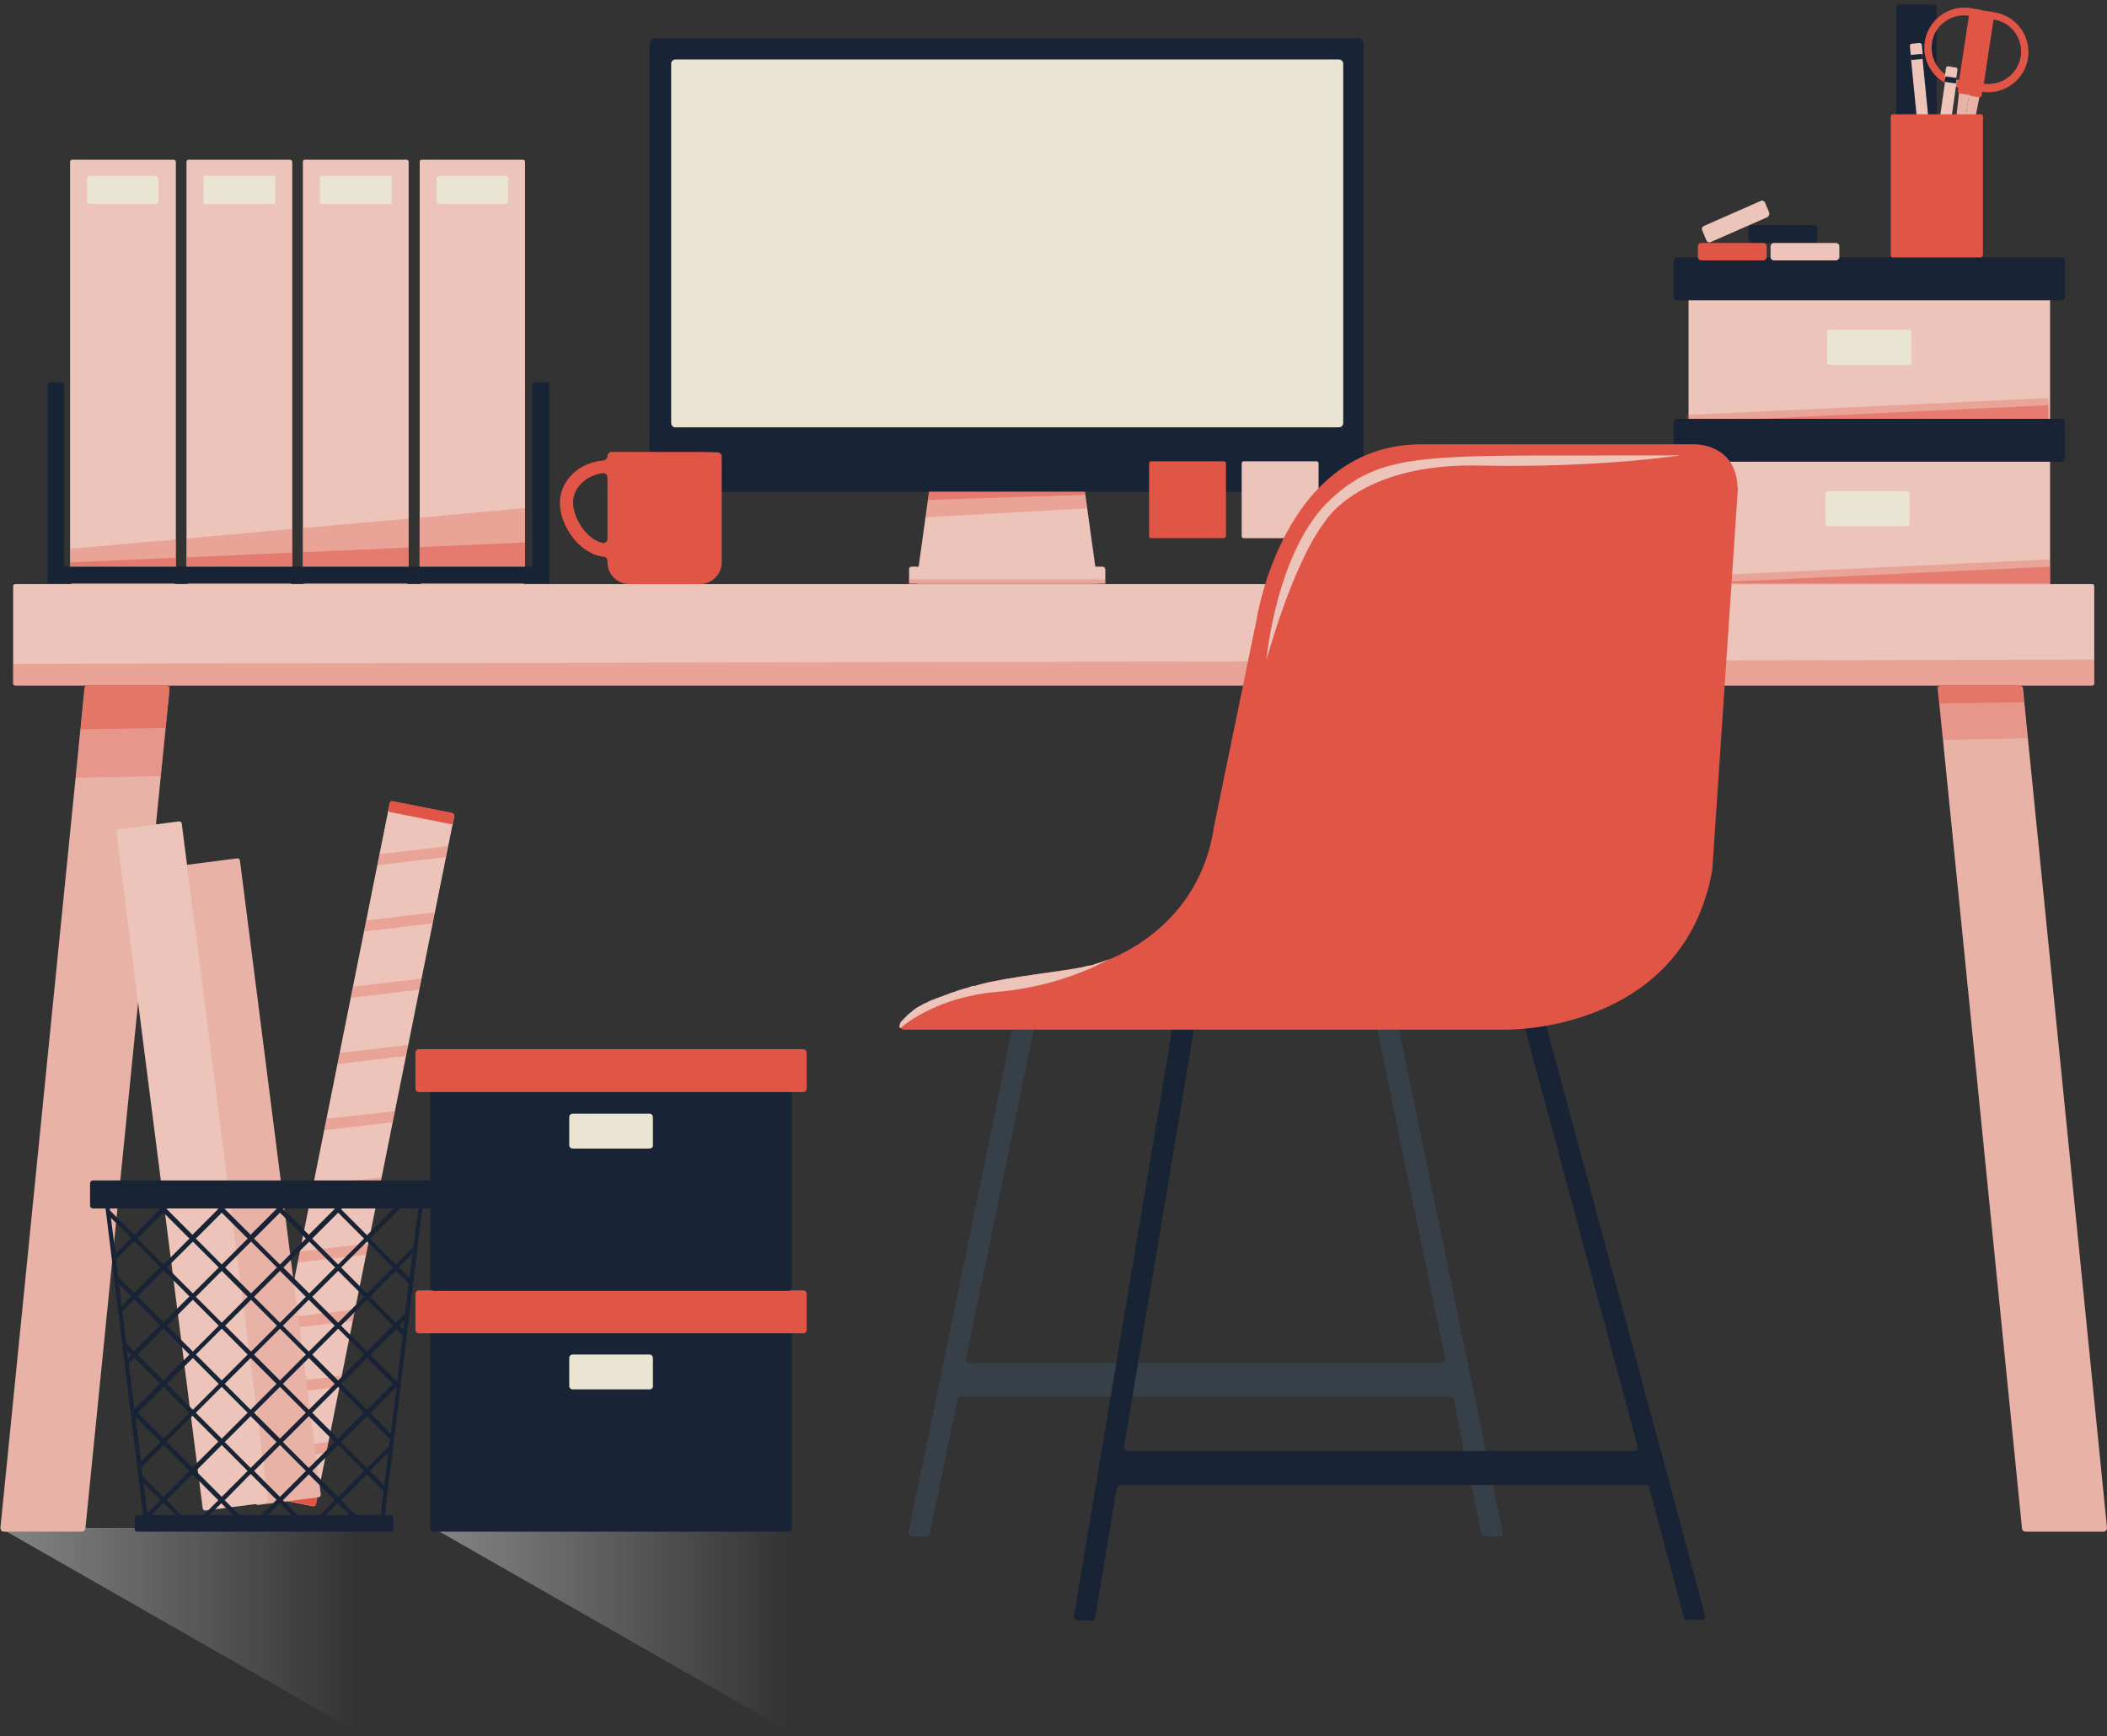 <?xml version="1.0" encoding="utf-8"?>
<!-- Generator: Adobe Illustrator 23.1.0, SVG Export Plug-In . SVG Version: 6.00 Build 0)  -->
<svg version="1.1" id="Layer_1" xmlns="http://www.w3.org/2000/svg" xmlns:xlink="http://www.w3.org/1999/xlink" x="0px" y="0px"
	 viewBox="0 0 496 408.7" style="enable-background:new 0 0 496 408.7;" xml:space="preserve">
<rect x="0" y="0" width="496" height="408.7" fill="#333333" stroke="none"/>
<style type="text/css">
	.st0{fill:#ECC4B9;}
	.st1{fill:#182335;}
	.st2{fill:#EAE5D2;}
	.st3{opacity:0.3;fill:#E15546;enable-background:new    ;}
	.st4{opacity:0.49;fill:#E15546;enable-background:new    ;}
	.st5{opacity:0.4;}
	.st6{fill:url(#SVGID_1_);}
	.st7{fill:url(#SVGID_2_);}
	.st8{fill:#E15546;}
	.st9{opacity:0.5;fill:#E15546;enable-background:new    ;}
	.st10{fill:#E8B2A6;}
	.st11{opacity:0.5;}
	.st12{fill:#374049;}
</style>
<path class="st0" d="M68.8,38.1v98.8c0,0.3-0.2,0.5-0.5,0.5H44.4c-0.3,0-0.5-0.2-0.5-0.5V38.1c0-0.3,0.2-0.5,0.5-0.5h23.8
	C68.5,37.6,68.8,37.8,68.8,38.1z"/>
<path class="st0" d="M96.2,38.1v98.8c0,0.3-0.2,0.5-0.5,0.5H71.8c-0.3,0-0.5-0.2-0.5-0.5V38.1c0-0.3,0.2-0.5,0.5-0.5h23.8
	C96,37.6,96.2,37.8,96.2,38.1z"/>
<path class="st0" d="M123.6,38.1v98.8c0,0.3-0.2,0.5-0.5,0.5H99.3c-0.3,0-0.5-0.2-0.5-0.5V38.1c0-0.3,0.2-0.5,0.5-0.5h23.8
	C123.4,37.6,123.6,37.8,123.6,38.1z"/>
<g>
	<g>
		<rect x="397.5" y="70.6" class="st0" width="85.1" height="28.9"/>
		<path class="st1" d="M485.3,60.6h-90.5c-0.4,0-0.8,0.3-0.8,0.8v8.5c0,0.4,0.3,0.8,0.8,0.8h90.5c0.4,0,0.8-0.3,0.8-0.8v-8.5
			C486,60.9,485.7,60.6,485.3,60.6z"/>
	</g>
	<path class="st2" d="M449.3,85.9h-18.6c-0.3,0-0.6-0.3-0.6-0.6v-7.1c0-0.3,0.3-0.6,0.6-0.6h18.6c0.3,0,0.6,0.3,0.6,0.6v7.1
		C450,85.6,449.7,85.9,449.3,85.9z"/>
</g>
<polygon class="st3" points="482.2,99.4 397.1,99.4 397.1,97.7 482.2,93.7 "/>
<polygon class="st4" points="482.2,99.4 397.1,99.4 397.1,99.4 482.2,95.4 "/>
<g class="st5">
	
		<linearGradient id="SVGID_1_" gradientUnits="userSpaceOnUse" x1="0" y1="26.3" x2="84" y2="26.3" gradientTransform="matrix(1 0 0 -1 0 410)">
		<stop  offset="0" style="stop-color:#FFFFFF"/>
		<stop  offset="1" style="stop-color:#FFFFFF;stop-opacity:0"/>
	</linearGradient>
	<polygon class="st6" points="84,407.7 0,359.7 20,359.7 84,359.7 	"/>
</g>
<g class="st5">
	
		<linearGradient id="SVGID_2_" gradientUnits="userSpaceOnUse" x1="101.858" y1="26.3" x2="185.858" y2="26.3" gradientTransform="matrix(1 0 0 -1 0 410)">
		<stop  offset="0" style="stop-color:#FFFFFF"/>
		<stop  offset="1" style="stop-color:#FFFFFF;stop-opacity:0"/>
	</linearGradient>
	<polygon class="st7" points="185.9,407.7 101.9,359.7 121.9,359.7 185.9,359.7 	"/>
</g>
<g>
	<g>
		<rect x="397.5" y="108.6" class="st0" width="85.1" height="28.9"/>
		<path class="st1" d="M485.3,98.6h-90.5c-0.4,0-0.8,0.3-0.8,0.8v8.5c0,0.4,0.3,0.8,0.8,0.8h90.5c0.4,0,0.8-0.3,0.8-0.8v-8.5
			C486,98.9,485.7,98.6,485.3,98.6z"/>
	</g>
	<path class="st2" d="M448.9,123.9h-18.6c-0.3,0-0.6-0.3-0.6-0.6v-7.1c0-0.3,0.3-0.6,0.6-0.6h18.6c0.3,0,0.6,0.3,0.6,0.6v7.1
		C449.6,123.6,449.3,123.9,448.9,123.9z"/>
</g>
<path class="st0" d="M41.4,38.1v98.8c0,0.3-0.2,0.5-0.5,0.5H17c-0.3,0-0.5-0.2-0.5-0.5V38.1c0-0.3,0.2-0.5,0.5-0.5h23.8
	C41.1,37.6,41.4,37.8,41.4,38.1z"/>
<path class="st2" d="M36.7,48H21.1c-0.3,0-0.6-0.3-0.6-0.6V42c0-0.3,0.3-0.6,0.6-0.6h15.6c0.3,0,0.6,0.3,0.6,0.6v5.4
	C37.3,47.7,37.1,48,36.7,48z"/>
<g>
	<g>
		<path class="st1" d="M185.5,360.6h-83.3c-0.5,0-0.9-0.4-0.9-0.9v-47.1c0-0.5,0.4-0.9,0.9-0.9h83.3c0.5,0,0.9,0.4,0.9,0.9v47.1
			C186.4,360.2,186,360.6,185.5,360.6z"/>
		<path class="st8" d="M189.1,303.8H98.6c-0.4,0-0.8,0.3-0.8,0.8v8.5c0,0.4,0.3,0.8,0.8,0.8h90.5c0.4,0,0.8-0.3,0.8-0.8v-8.5
			C189.9,304.1,189.5,303.8,189.1,303.8z"/>
	</g>
	<path class="st2" d="M152.9,327.1h-18.1c-0.5,0-0.8-0.4-0.8-0.8v-6.6c0-0.5,0.4-0.8,0.8-0.8h18.1c0.5,0,0.8,0.4,0.8,0.8v6.6
		C153.8,326.7,153.4,327.1,152.9,327.1z"/>
</g>
<g>
	<g>
		<path class="st1" d="M185.5,303.9h-83.3c-0.5,0-0.9-0.4-0.9-0.9v-47.1c0-0.5,0.4-0.9,0.9-0.9h83.3c0.5,0,0.9,0.4,0.9,0.9V303
			C186.4,303.5,186,303.9,185.5,303.9z"/>
		<path class="st8" d="M189.1,247H98.6c-0.4,0-0.8,0.3-0.8,0.8v8.5c0,0.4,0.3,0.8,0.8,0.8h90.5c0.4,0,0.8-0.3,0.8-0.8v-8.5
			C189.9,247.4,189.5,247,189.1,247z"/>
	</g>
	<path class="st2" d="M152.9,270.4h-18.1c-0.5,0-0.8-0.4-0.8-0.8V263c0-0.5,0.4-0.8,0.8-0.8h18.1c0.5,0,0.8,0.4,0.8,0.8v6.6
		C153.8,270,153.4,270.4,152.9,270.4z"/>
</g>
<g>
	<path class="st1" d="M319.7,115.8H154.3c-0.7,0-1.4-0.6-1.4-1.4v-104c0-0.7,0.6-1.4,1.4-1.4h165.3c0.7,0,1.4,0.6,1.4,1.4v104
		C321,115.1,320.4,115.8,319.7,115.8z"/>
	<polygon class="st0" points="258.4,137.4 215.7,137.4 218.7,115.8 255.4,115.8 	"/>
	<path class="st2" d="M158,99.6V15c0-0.5,0.4-1,1-1h156.2c0.5,0,1,0.4,1,1v84.6c0,0.5-0.4,1-1,1H158.9
		C158.4,100.6,158,100.1,158,99.6z"/>
	<polygon class="st3" points="255.9,119.7 255.4,115.8 218.7,115.8 217.8,121.8 	"/>
	<path class="st0" d="M259.5,133.4h-44.9c-0.4,0-0.6,0.3-0.6,0.6v3.4h46.2V134C260.1,133.6,259.8,133.4,259.5,133.4z"/>
	<polygon class="st9" points="255.5,116.5 255.4,115.8 218.7,115.8 218.4,117.7 	"/>
</g>
<path class="st8" d="M288.1,126.7H271c-0.3,0-0.5-0.2-0.5-0.5v-17.1c0-0.3,0.2-0.5,0.5-0.5h17.1c0.3,0,0.5,0.2,0.5,0.5v17.1
	C288.6,126.5,288.3,126.7,288.1,126.7z"/>
<path class="st0" d="M309.9,126.7h-17.1c-0.3,0-0.5-0.2-0.5-0.5v-17.1c0-0.3,0.2-0.5,0.5-0.5h17.1c0.3,0,0.5,0.2,0.5,0.5v17.1
	C310.4,126.5,310.2,126.7,309.9,126.7z"/>
<path class="st0" d="M492.5,161.4H3.6c-0.3,0-0.5-0.2-0.5-0.5V138c0-0.3,0.2-0.5,0.5-0.5h488.9c0.3,0,0.5,0.2,0.5,0.5v22.9
	C493,161.2,492.8,161.4,492.5,161.4z"/>
<g>
	<path class="st10" d="M19.3,360.6H0.9c-0.5,0-0.8-0.4-0.8-0.9l19.8-197.6c0-0.4,0.4-0.7,0.8-0.7h18.4c0.5,0,0.8,0.4,0.8,0.9
		L20.1,359.9C20,360.3,19.7,360.6,19.3,360.6z"/>
	<path class="st10" d="M495.2,360.6h-18.4c-0.4,0-0.8-0.3-0.8-0.7l-19.8-197.6c0-0.5,0.3-0.9,0.8-0.9h18.4c0.4,0,0.8,0.3,0.8,0.7
		L496,359.7C496,360.2,495.6,360.6,495.2,360.6z"/>
</g>
<polygon class="st3" points="37.9,182.7 40,161.4 20,161.4 17.8,183.1 "/>
<polygon class="st3" points="477.3,173.8 476,161.4 456,161.4 457.3,174.2 "/>
<g class="st11">
	<polygon class="st8" points="39,171.4 40,161.4 20,161.4 19,171.7 	"/>
	<g>
		<g>
			<polygon class="st8" points="476.4,165.3 476,161.4 456,161.4 456.5,165.6 			"/>
		</g>
	</g>
</g>
<path class="st3" d="M492.5,161.4H3.5c-0.3,0-0.5-0.2-0.5-0.5v-4.1c0-0.3,0.2-0.5,0.5-0.5l489-1c0.3,0,0.5,0.2,0.5,0.5v5.1
	C493,161.2,492.8,161.4,492.5,161.4z"/>
<g>
	<path class="st12" d="M218.9,361l6.5-31.5c0.1-0.4,0.4-0.7,0.8-0.7h115.2c0.4,0,0.7,0.3,0.8,0.7l6.5,31.5c0.1,0.4,0.4,0.7,0.8,0.7
		h3.4c0.5,0,0.9-0.5,0.8-1l-24.7-120c-0.1-0.5-0.5-0.7-1-0.7l-3.2,0.7c-0.5,0.1-0.7,0.5-0.7,1l16.1,78.2c0.1,0.5-0.3,1-0.8,1H228.2
		c-0.5,0-0.9-0.5-0.8-1l16.1-78.2c0.1-0.5-0.2-0.9-0.7-1l-3.2-0.7c-0.5-0.1-0.9,0.2-1,0.7l-24.7,120c-0.1,0.5,0.3,1,0.8,1h3.4
		C218.5,361.7,218.8,361.4,218.9,361z"/>
	<path class="st1" d="M257.8,380.8l5.1-30.5c0.1-0.4,0.4-0.7,0.8-0.7h123.7c0.4,0,0.7,0.3,0.8,0.6l8.2,30.6c0.1,0.4,0.4,0.6,0.8,0.6
		h3.4c0.6,0,1-0.5,0.8-1.1l-37.7-139.9c-0.1-0.4-0.6-0.7-1-0.6l-3.2,0.9c-0.4,0.1-0.7,0.6-0.6,1l26.6,98.8c0.1,0.5-0.3,1.1-0.8,1.1
		H265.4c-0.5,0-0.9-0.5-0.8-1l16.6-99.1c0.1-0.5-0.2-0.9-0.7-1l-3.3-0.5c-0.5-0.1-0.9,0.2-1,0.7l-23.4,139.8c-0.1,0.5,0.3,1,0.8,1
		h3.4C257.4,381.5,257.8,381.2,257.8,380.8z"/>
	<path class="st8" d="M409,114.1c-0.7-9-8.7-9.5-10.1-9.5h-64.3c-32.4,0-38.7,40.8-38.7,40.8l-10.1,49.1
		c-3.3,23-22.7,31.3-28.7,32.7c-0.6,0.1-1.2,0.2-1.8,0.4c-5.5,1.1-17.4,2.3-24,4c-14.6,3.9-18.2,7.8-19.2,9.7
		c-0.3,0.5,0.1,1.1,0.7,1.1h18.5h47.6h14h62c4.2,0,41.8-1.4,48.2-37.7v-0.1l6-89.5C409,114.7,409,114.4,409,114.1z"/>
	<path class="st0" d="M395.6,107.2c-58.2,0.3-69.2-1.7-82.2,10.2s-15.3,38.1-15.3,38.1s6.1-22.7,13.8-32.7c0,0,8.1-13.8,36.3-13.2
		S395.6,107.2,395.6,107.2z"/>
	<path class="st0" d="M229.1,232.1c-0.4,0.1-0.8,0.2-1.2,0.4c-0.1,0-0.2,0.1-0.4,0.1c-0.5,0.1-1,0.3-1.4,0.4c-0.1,0-0.2,0.1-0.3,0.1
		c-0.4,0.1-0.7,0.2-1.1,0.4c-0.1,0-0.2,0.1-0.4,0.1c-0.4,0.1-0.7,0.3-1.1,0.4c-0.1,0-0.1,0-0.2,0.1c-0.4,0.1-0.8,0.3-1.1,0.4
		c-0.1,0-0.2,0.1-0.3,0.1c-0.3,0.1-0.6,0.2-0.8,0.3c-0.1,0-0.2,0.1-0.3,0.1c-0.3,0.1-0.7,0.3-1,0.4h-0.1c-0.3,0.1-0.6,0.3-0.8,0.4
		c-0.1,0-0.2,0.1-0.2,0.1c-0.2,0.1-0.4,0.2-0.7,0.3c-0.1,0-0.1,0.1-0.2,0.1c-0.3,0.1-0.5,0.3-0.7,0.4c-0.1,0-0.1,0.1-0.2,0.1
		c-0.2,0.1-0.4,0.2-0.5,0.3c-0.1,0-0.1,0.1-0.2,0.1c-0.2,0.1-0.4,0.2-0.6,0.4l0,0c-0.2,0.1-0.4,0.3-0.5,0.4l-0.1,0.1
		c-0.1,0.1-0.3,0.2-0.4,0.3l-0.1,0.1c-0.1,0.1-0.3,0.2-0.4,0.3c0,0,0,0-0.1,0.1s-0.2,0.2-0.3,0.3l-0.1,0.1c-0.1,0.1-0.2,0.2-0.3,0.3
		c0,0,0,0-0.1,0.1s-0.2,0.2-0.3,0.3c0,0,0,0.1-0.1,0.1c-0.1,0.1-0.1,0.1-0.2,0.2c0,0,0,0.1-0.1,0.1c-0.1,0.1-0.1,0.2-0.2,0.3l0,0
		c-0.1,0.1-0.1,0.2-0.1,0.2s0,0,0,0.1s-0.1,0.1-0.1,0.2c0,0,0,0,0,0.1l0,0c-0.1,0.3-0.1,0.6,0.1,0.8c1.7-1.5,9.5-7.5,23-8.6
		c15.5-1.3,26.2-7.7,26.2-7.7l0,0c-0.4,0.2-0.9,0.3-1.3,0.5l0,0c-0.8,0.3-1.5,0.5-2.1,0.7c-0.1,0-0.1,0-0.2,0.1
		c-0.3,0.1-0.6,0.2-0.8,0.2c-0.6,0.1-1.2,0.2-1.8,0.4c-5.5,1.1-17.4,2.3-24,4c-0.6,0.2-1.1,0.3-1.6,0.5
		C229.4,232,229.3,232,229.1,232.1z"/>
</g>
<rect x="213.9" y="136.4" class="st3" width="46.2" height="1"/>
<g>
	<path class="st0" d="M73.6,354.6l-13.7-2.7c-0.4-0.1-0.7-0.5-0.6-0.9l32.4-161.7c0.1-0.4,0.5-0.7,0.9-0.6l13.7,2.7
		c0.4,0.1,0.7,0.5,0.6,0.9L74.4,354C74.4,354.4,74,354.7,73.6,354.6z"/>
	<path class="st8" d="M106.5,191.4l-14.1-2.8c-0.3-0.1-0.6,0.1-0.6,0.4l-0.3,1.6c-0.1,0.3,0.1,0.6,0.4,0.6L106,194
		c0.3,0.1,0.6-0.1,0.6-0.4l0.3-1.6C107,191.7,106.8,191.5,106.5,191.4z"/>
	<path class="st8" d="M74.3,352l-14.2-2.8c-0.3-0.1-0.5,0.1-0.6,0.4l-0.3,1.6c-0.1,0.3,0.1,0.5,0.4,0.6l14.2,2.8
		c0.3,0.1,0.5-0.1,0.6-0.4l0.3-1.6C74.8,352.3,74.6,352.1,74.3,352z"/>
	<g>
		<polygon class="st3" points="77.3,339.5 61.2,341.4 60.7,344 76.8,342.1 		"/>
		<polygon class="st3" points="80.5,323.9 64.3,325.8 63.8,328.4 79.9,326.5 		"/>
		<polygon class="st3" points="83.6,308.3 67.5,310.2 66.9,312.8 83.1,311 		"/>
		<polygon class="st3" points="86.7,292.8 70.6,294.6 70.1,297.2 86.2,295.4 		"/>
		<polygon class="st3" points="89.8,277.2 73.7,279 73.2,281.6 89.3,279.8 		"/>
		<polygon class="st3" points="93,261.6 76.8,263.4 76.3,266.1 92.4,264.2 		"/>
		<polygon class="st3" points="96.1,246 80,247.9 79.4,250.5 95.6,248.6 		"/>
		<polygon class="st3" points="99.2,230.4 83.1,232.3 82.6,234.9 98.7,233 		"/>
		<polygon class="st3" points="102.3,214.8 86.2,216.7 85.7,219.3 101.8,217.4 		"/>
		<polygon class="st3" points="105.5,199.2 89.3,201.1 88.8,203.7 104.9,201.8 		"/>
	</g>
</g>
<path class="st10" d="M74.9,352.5l-14,1.8c-0.4,0.1-0.8-0.2-0.8-0.6l-19-149c-0.1-0.4,0.2-0.8,0.6-0.8l14-1.8
	c0.4-0.1,0.8,0.2,0.8,0.6l19,149C75.6,352.1,75.3,352.5,74.9,352.5z"/>
<path class="st0" d="M62.5,353.8l-14,1.8c-0.4,0.1-0.8-0.2-0.8-0.6L27.4,196c-0.1-0.4,0.2-0.8,0.6-0.8l14-1.8
	c0.4-0.1,0.8,0.2,0.8,0.6l20.3,159C63.2,353.3,62.9,353.7,62.5,353.8z"/>
<g>
	<path class="st1" d="M102.4,284.5H21.9c-0.4,0-0.7-0.3-0.7-0.7v-5.2c0-0.4,0.3-0.7,0.7-0.7h80.6c0.4,0,0.7,0.3,0.7,0.7v5.2
		C103.2,284.1,102.9,284.5,102.4,284.5z"/>
	<path class="st1" d="M92,360.6H32.3c-0.4,0-0.6-0.3-0.6-0.6v-2.7c0-0.4,0.3-0.6,0.6-0.6H92c0.4,0,0.6,0.3,0.6,0.6v2.7
		C92.6,360.3,92.3,360.6,92,360.6z"/>
	<path class="st1" d="M24.5,281.6l9.2,75.1l0.2,2v0.3h56.4l9.5-77.5H24.5V281.6z M94.6,282.6l-8.2,8.2l-6.1-6.1l2-2h12.3V282.6z
		 M85.7,332.6l-6.1,6.1l-6.1-6.1l6.1-6.1L85.7,332.6L85.7,332.6L85.7,332.6z M85.7,318.9l-6.1,6.1l-6.1-6.1l6.1-6.1L85.7,318.9
		L85.7,318.9L85.7,318.9z M66.6,312.1l6.1-6.1l6.1,6.1l-6.1,6.1L66.6,312.1z M72,318.9l-6.1,6.1l-6.1-6.1l6.1-6.1L72,318.9z
		 M65.9,311.4l-6.1-6.1l6.1-6.1l6.1,6.1L65.9,311.4z M65.2,312.1l-6.1,6.1l-6.1-6.1l6.1-6.1L65.2,312.1z M58.3,318.9l-6.1,6.1
		l-6.1-6.1l6.1-6.1L58.3,318.9z M52.2,311.4l-6.1-6.1l6.1-6.1l6.1,6.1L52.2,311.4z M51.5,312.1l-6.1,6.1l-6.1-6.1l6.1-6.1
		L51.5,312.1z M51.5,325.8l-6.1,6.1l-6.1-6.1l6.1-6.1L51.5,325.8z M52.2,326.5l6.1,6.1l-6.1,6.1l-6.1-6.1L52.2,326.5z M52.9,325.8
		l6.1-6.1l6.1,6.1l-6.1,6.1L52.9,325.8z M65.9,326.5l6.1,6.1l-6.1,6.1l-6.1-6.1L65.9,326.5z M66.6,325.8l6.1-6.1l6.1,6.1l-6.1,6.1
		L66.6,325.8z M79.6,311.4l-6.1-6.1l6.1-6.1l6.1,6.1L79.6,311.4z M79.6,297.7l-6.1-6.1l6.1-6.1l6.1,6.1L79.6,297.7z M78.9,298.4
		l-6.1,6.1l-6.1-6.1l6.1-6.1L78.9,298.4z M65.9,297.7l-6.1-6.1l6.1-6.1l6.1,6.1L65.9,297.7z M65.2,298.4l-6.1,6.1l-6.1-6.1l6.1-6.1
		L65.2,298.4z M52.2,297.7l-6.1-6.1l6.1-6.1l6.1,6.1L52.2,297.7z M51.5,298.4l-6.1,6.1l-6.1-6.1l6.1-6.1L51.5,298.4z M38.5,297.7
		l-6.1-6.1l6.1-6.1l6.1,6.1L38.5,297.7z M44.6,305.2l-6.1,6.1l-6.1-6.1l6.1-6.1L44.6,305.2z M44.6,318.9l-6.1,6.1l-6.1-6.1l6.1-6.1
		L44.6,318.9z M44.6,332.6l-6.1,6.1l-6.1-6.1l6.1-6.1L44.6,332.6z M45.3,333.3l6.1,6.1l-6.1,6.1l-6.1-6.1L45.3,333.3z M52.2,340.2
		l6.1,6.1l-6.1,6.1l-6.1-6.1L52.2,340.2z M52.9,339.5l6.1-6.1l6.1,6.1l-6.1,6.1L52.9,339.5z M65.9,340.2l6.1,6.1l-6.1,6.1l-6.1-6.1
		L65.9,340.2z M66.6,339.5l6.1-6.1l6.1,6.1l-6.1,6.1L66.6,339.5z M79.6,340.2l6.1,6.1l-6.1,6.1l-6.1-6.1L79.6,340.2z M80.3,325.8
		l6.1-6.1l6.1,6.1l-6.1,6.1L80.3,325.8z M80.3,312.1l6.1-6.1l6.1,6.1l-6.1,6.1L80.3,312.1z M86.4,304.5l-6.1-6.1l6.1-6.1l6.1,6.1
		L86.4,304.5z M80.9,282.6l-1.3,1.3l-1.3-1.3H80.9z M76.8,282.6l2,2l-6.1,6.1l-6.1-6.1l2-2H76.8z M67.2,282.6l-1.3,1.3l-1.3-1.3
		H67.2z M63.1,282.6l2,2l-6.1,6.1l-6.1-6.1l2-2H63.1z M53.5,282.6l-1.3,1.3l-1.3-1.3H53.5z M49.4,282.6l2,2l-6.1,6.1l-6.1-6.1l2-2
		H49.4z M39.8,282.6l-1.3,1.3l-1.3-1.3H39.8z M25.6,282.6h10.1l2,2l-6.1,6.1l-5.7-5.7L25.6,282.6z M26.1,286.7l4.8,4.8l-3.7,3.7
		L26.1,286.7z M27.3,296.5l4.3-4.3l6.1,6.1l-6.1,6.1l-3.8-3.8L27.3,296.5z M28,302.3l2.9,2.9l-2.3,2.3L28,302.3z M28.8,308.7
		l2.8-2.8l6.1,6.1l-6.1,6.1l-1.9-1.9L28.8,308.7z M29.9,318l1,1l-0.8,0.8L29.9,318z M30.3,320.9l1.3-1.3l6.1,6.1l-6.1,6.1
		L30.3,320.9z M31.9,333.6l5.9,5.9l-4.6,4.6L31.9,333.6z M33.6,347.6l-0.3-2.2l5.2-5.2l6.1,6.1l-6.1,6.1L33.6,347.6z M33.8,349.2
		l4,4l-3.1,3.1L33.8,349.2z M34.9,358.1l-0.1-0.6l3.7-3.7l4.2,4.2h-7.8V358.1z M44.1,358.1l-4.9-4.9l6.1-6.1l6.1,6.1l-4.9,4.9H44.1z
		 M47.9,358.1l4.2-4.2l4.2,4.2H47.9z M57.8,358.1l-4.9-4.9L59,347l6.1,6.1l-4.9,4.9h-2.4V358.1z M61.6,358.1l4.2-4.2l4.2,4.2H61.6z
		 M71.5,358.1l-4.9-4.9l6.1-6.1l6.1,6.1l-4.9,4.9H71.5z M75.3,358.1l4.2-4.2l4.2,4.2H75.3z M89.4,358.1h-4.2l-4.9-4.9l6.1-6.1
		l3.9,3.9L89.4,358.1z M90.5,349.7l-3.4-3.4l4.3-4.3L90.5,349.7z M91.6,340.4l-5.2,5.2l-6.1-6.1l6.1-6.1l5.4,5.4L91.6,340.4z
		 M92,337.5l-4.8-4.8l6.2-6.2L92,337.5z M93.5,325.3l-6.3-6.3l6.1-6.1l1.5,1.5L93.5,325.3z M95,313l-1-1l1.2-1.2L95,313z
		 M95.4,309.2l-2.2,2.2l-6.1-6.1l6.1-6.1l3,3L95.4,309.2z M96.4,300.8l-2.5-2.5l3.2-3.2L96.4,300.8z M97.3,293.6l-4.1,4.1l-6.1-6.1
		l8.9-8.9h2.7L97.3,293.6L97.3,293.6z"/>
</g>
<polygon class="st3" points="16.5,129.2 41.4,127 41.4,133.4 16.5,133.4 "/>
<polygon class="st3" points="43.9,126.8 68.8,124.5 68.8,133.4 43.9,133.4 "/>
<polygon class="st3" points="71.3,124.3 96.2,122.1 96.2,133.4 71.3,133.4 "/>
<polygon class="st3" points="123.6,119.6 123.6,133.4 98.7,133.4 98.7,121.9 "/>
<polygon class="st9" points="16.5,132.4 41.4,131.3 41.4,133.4 16.5,133.4 "/>
<polygon class="st9" points="43.9,131.2 68.8,130.1 68.8,133.4 43.9,133.4 "/>
<polygon class="st9" points="71.3,130 96.2,128.9 96.2,133.4 71.3,133.4 "/>
<polygon class="st9" points="123.6,127.7 123.6,133.4 98.7,133.4 98.7,128.8 "/>
<polygon class="st3" points="482.6,137.4 397.5,137.4 397.5,135.7 482.6,131.7 "/>
<polygon class="st4" points="482.6,137.4 397.5,137.4 397.5,137.4 482.6,133.4 "/>
<path class="st1" d="M125.3,90.4V133c0,0.2-0.2,0.4-0.4,0.4H15.5c-0.2,0-0.4-0.2-0.4-0.4V90.4c0-0.2-0.2-0.4-0.4-0.4h-3.1
	c-0.2,0-0.4,0.2-0.4,0.4v46.5c0,0.2,0.2,0.4,0.4,0.4h1.5h2h110.3h2h1.5c0.2,0,0.4-0.2,0.4-0.4V90.4c0-0.2-0.2-0.4-0.4-0.4h-3.1
	C125.5,90,125.3,90.2,125.3,90.4z"/>
<path class="st8" d="M165.8,106.4h-18.6H144c-0.5,0-1,0.4-1,1l0,0c0,0.5-0.4,0.9-0.9,1c-5.7,0.4-10.3,4.7-10.3,10
	c0,5.5,4.7,12.1,10.4,12.7c0.5,0,0.8,0.5,0.8,0.9v0.4c0,2.8,2.3,5.1,5.1,5.1h16.7c2.8,0,5.1-2.3,5.1-5.1v-16.7v-5v-3.2
	c0-0.5-0.4-1-1-1L165.8,106.4L165.8,106.4z M134.9,118.3c0-3.5,3.1-6.4,7-6.9c0.6-0.1,1.1,0.4,1.1,1v3.2v11.3c0,0.6-0.6,1.1-1.2,0.9
	C137.9,126.9,134.9,121.8,134.9,118.3z"/>
<g>
	<path class="st1" d="M455.2,52.7h-8.1c-0.4,0-0.7-0.3-0.7-0.7V1.8c0-0.4,0.3-0.7,0.7-0.7h8.1c0.4,0,0.7,0.3,0.7,0.7V52
		C455.9,52.4,455.6,52.7,455.2,52.7z"/>
	<g>
		
			<rect x="451.4" y="13.1" transform="matrix(0.995 -9.763466e-02 9.763466e-02 0.995 -0.61 44.339)" class="st0" width="2.7" height="30.6"/>
		<path class="st0" d="M451.9,10.1l-1.9,0.2c-0.2,0-0.4,0.2-0.4,0.5l0.2,2.1c0,0.2,0.2,0.4,0.5,0.4l1.9-0.2c0.2,0,0.4-0.2,0.4-0.5
			l-0.2-2.1C452.4,10.3,452.1,10.1,451.9,10.1z"/>
		
			<rect x="449.9" y="12.8" transform="matrix(0.995 -9.763466e-02 9.763466e-02 0.995 0.847 44.121)" class="st1" width="2.7" height="1.2"/>
	</g>
	<g>
		<g>
			<path class="st10" d="M461.2,21.5c0,0-3.2,27.5-1.8,27.7l4.2-27.3L461.2,21.5z"/>
			<path class="st10" d="M466.1,22.2c0,0-5.2,27.1-6.7,26.9l4.2-27.3L466.1,22.2z"/>
		</g>
		<path class="st8" d="M466.3,2.3l-2-0.3c-0.1,0-0.1,0-0.1,0c-0.1,0-0.2-0.1-0.3-0.1c-5.2-0.8-10,2.8-10.8,7.9
			c-0.8,5.2,2.8,10,7.9,10.8l0,0l-0.1,0.9c0,0.2,0.1,0.5,0.4,0.5l2,0.3c0.2,0,0.5-0.1,0.5-0.4l3-19.3C466.7,2.5,466.5,2.3,466.3,2.3
			z M454.8,10.1c0.6-4.2,4.5-7,8.7-6.4l-2.3,15.1C457,18.2,454.2,14.3,454.8,10.1z"/>
		<path class="st8" d="M466.6,2.8l-3,19.3c0,0.2,0.1,0.5,0.4,0.5l2,0.3c0.2,0,0.5-0.1,0.5-0.4l0.1-0.9l0,0c5.2,0.8,10-2.8,10.8-7.9
			c0.8-5.2-2.8-10-7.9-10.8c-0.1,0-0.2,0-0.3,0c0,0-0.1,0-0.1-0.1l-2-0.3C466.9,2.4,466.7,2.5,466.6,2.8z M467,19.7l2.3-15.1
			c4.2,0.6,7,4.5,6.4,8.7C475,17.5,471.1,20.3,467,19.7z"/>
	</g>
	<g>
		
			<rect x="441.6" y="32.5" transform="matrix(0.142 -0.99 0.99 0.142 358.756 481.36)" class="st0" width="30.6" height="2.7"/>
		<path class="st0" d="M460.4,15.9l-1.8-0.3c-0.2,0-0.4,0.1-0.5,0.4l-0.3,2.1c0,0.2,0.1,0.4,0.4,0.5l1.8,0.3c0.2,0,0.4-0.1,0.5-0.4
			l0.3-2.1C460.8,16.1,460.7,15.9,460.4,15.9z"/>
		
			<rect x="458.4" y="17.5" transform="matrix(0.142 -0.99 0.99 0.142 375.361 470.598)" class="st1" width="1.3" height="2.7"/>
	</g>
	<path class="st8" d="M466.3,60.6h-20.7c-0.3,0-0.5-0.2-0.5-0.5V27.4c0-0.3,0.2-0.5,0.5-0.5h20.7c0.3,0,0.5,0.2,0.5,0.5v32.7
		C466.7,60.3,466.5,60.6,466.3,60.6z"/>
</g>
<g>
	<path class="st1" d="M427,57.2h-14.6c-0.4,0-0.8-0.3-0.8-0.8v-2.6c0-0.4,0.3-0.8,0.8-0.8H427c0.4,0,0.8,0.3,0.8,0.8v2.6
		C427.8,56.9,427.4,57.2,427,57.2z"/>
	<path class="st8" d="M415.1,61.3h-14.6c-0.4,0-0.8-0.3-0.8-0.8V58c0-0.4,0.3-0.8,0.8-0.8h14.6c0.4,0,0.8,0.3,0.8,0.8v2.6
		C415.8,61,415.5,61.3,415.1,61.3z"/>
	<path class="st0" d="M432.2,61.3h-14.6c-0.4,0-0.8-0.3-0.8-0.8V58c0-0.4,0.3-0.8,0.8-0.8h14.6c0.4,0,0.8,0.3,0.8,0.8v2.6
		C432.9,61,432.6,61.3,432.2,61.3z"/>
	<path class="st0" d="M416.1,51.1L402.7,57c-0.4,0.2-0.8,0-1-0.4l-1-2.4c-0.2-0.4,0-0.8,0.4-1l13.4-5.9c0.4-0.2,0.8,0,1,0.4l1,2.4
		C416.6,50.4,416.4,50.9,416.1,51.1z"/>
</g>
<path class="st2" d="M119,48h-15.6c-0.3,0-0.6-0.3-0.6-0.6V42c0-0.3,0.3-0.6,0.6-0.6H119c0.3,0,0.6,0.3,0.6,0.6v5.4
	C119.7,47.7,119.4,48,119,48z"/>
<rect x="47.9" y="41.4" class="st2" width="16.9" height="6.6"/>
<rect x="75.3" y="41.4" class="st2" width="16.9" height="6.6"/>
</svg>
